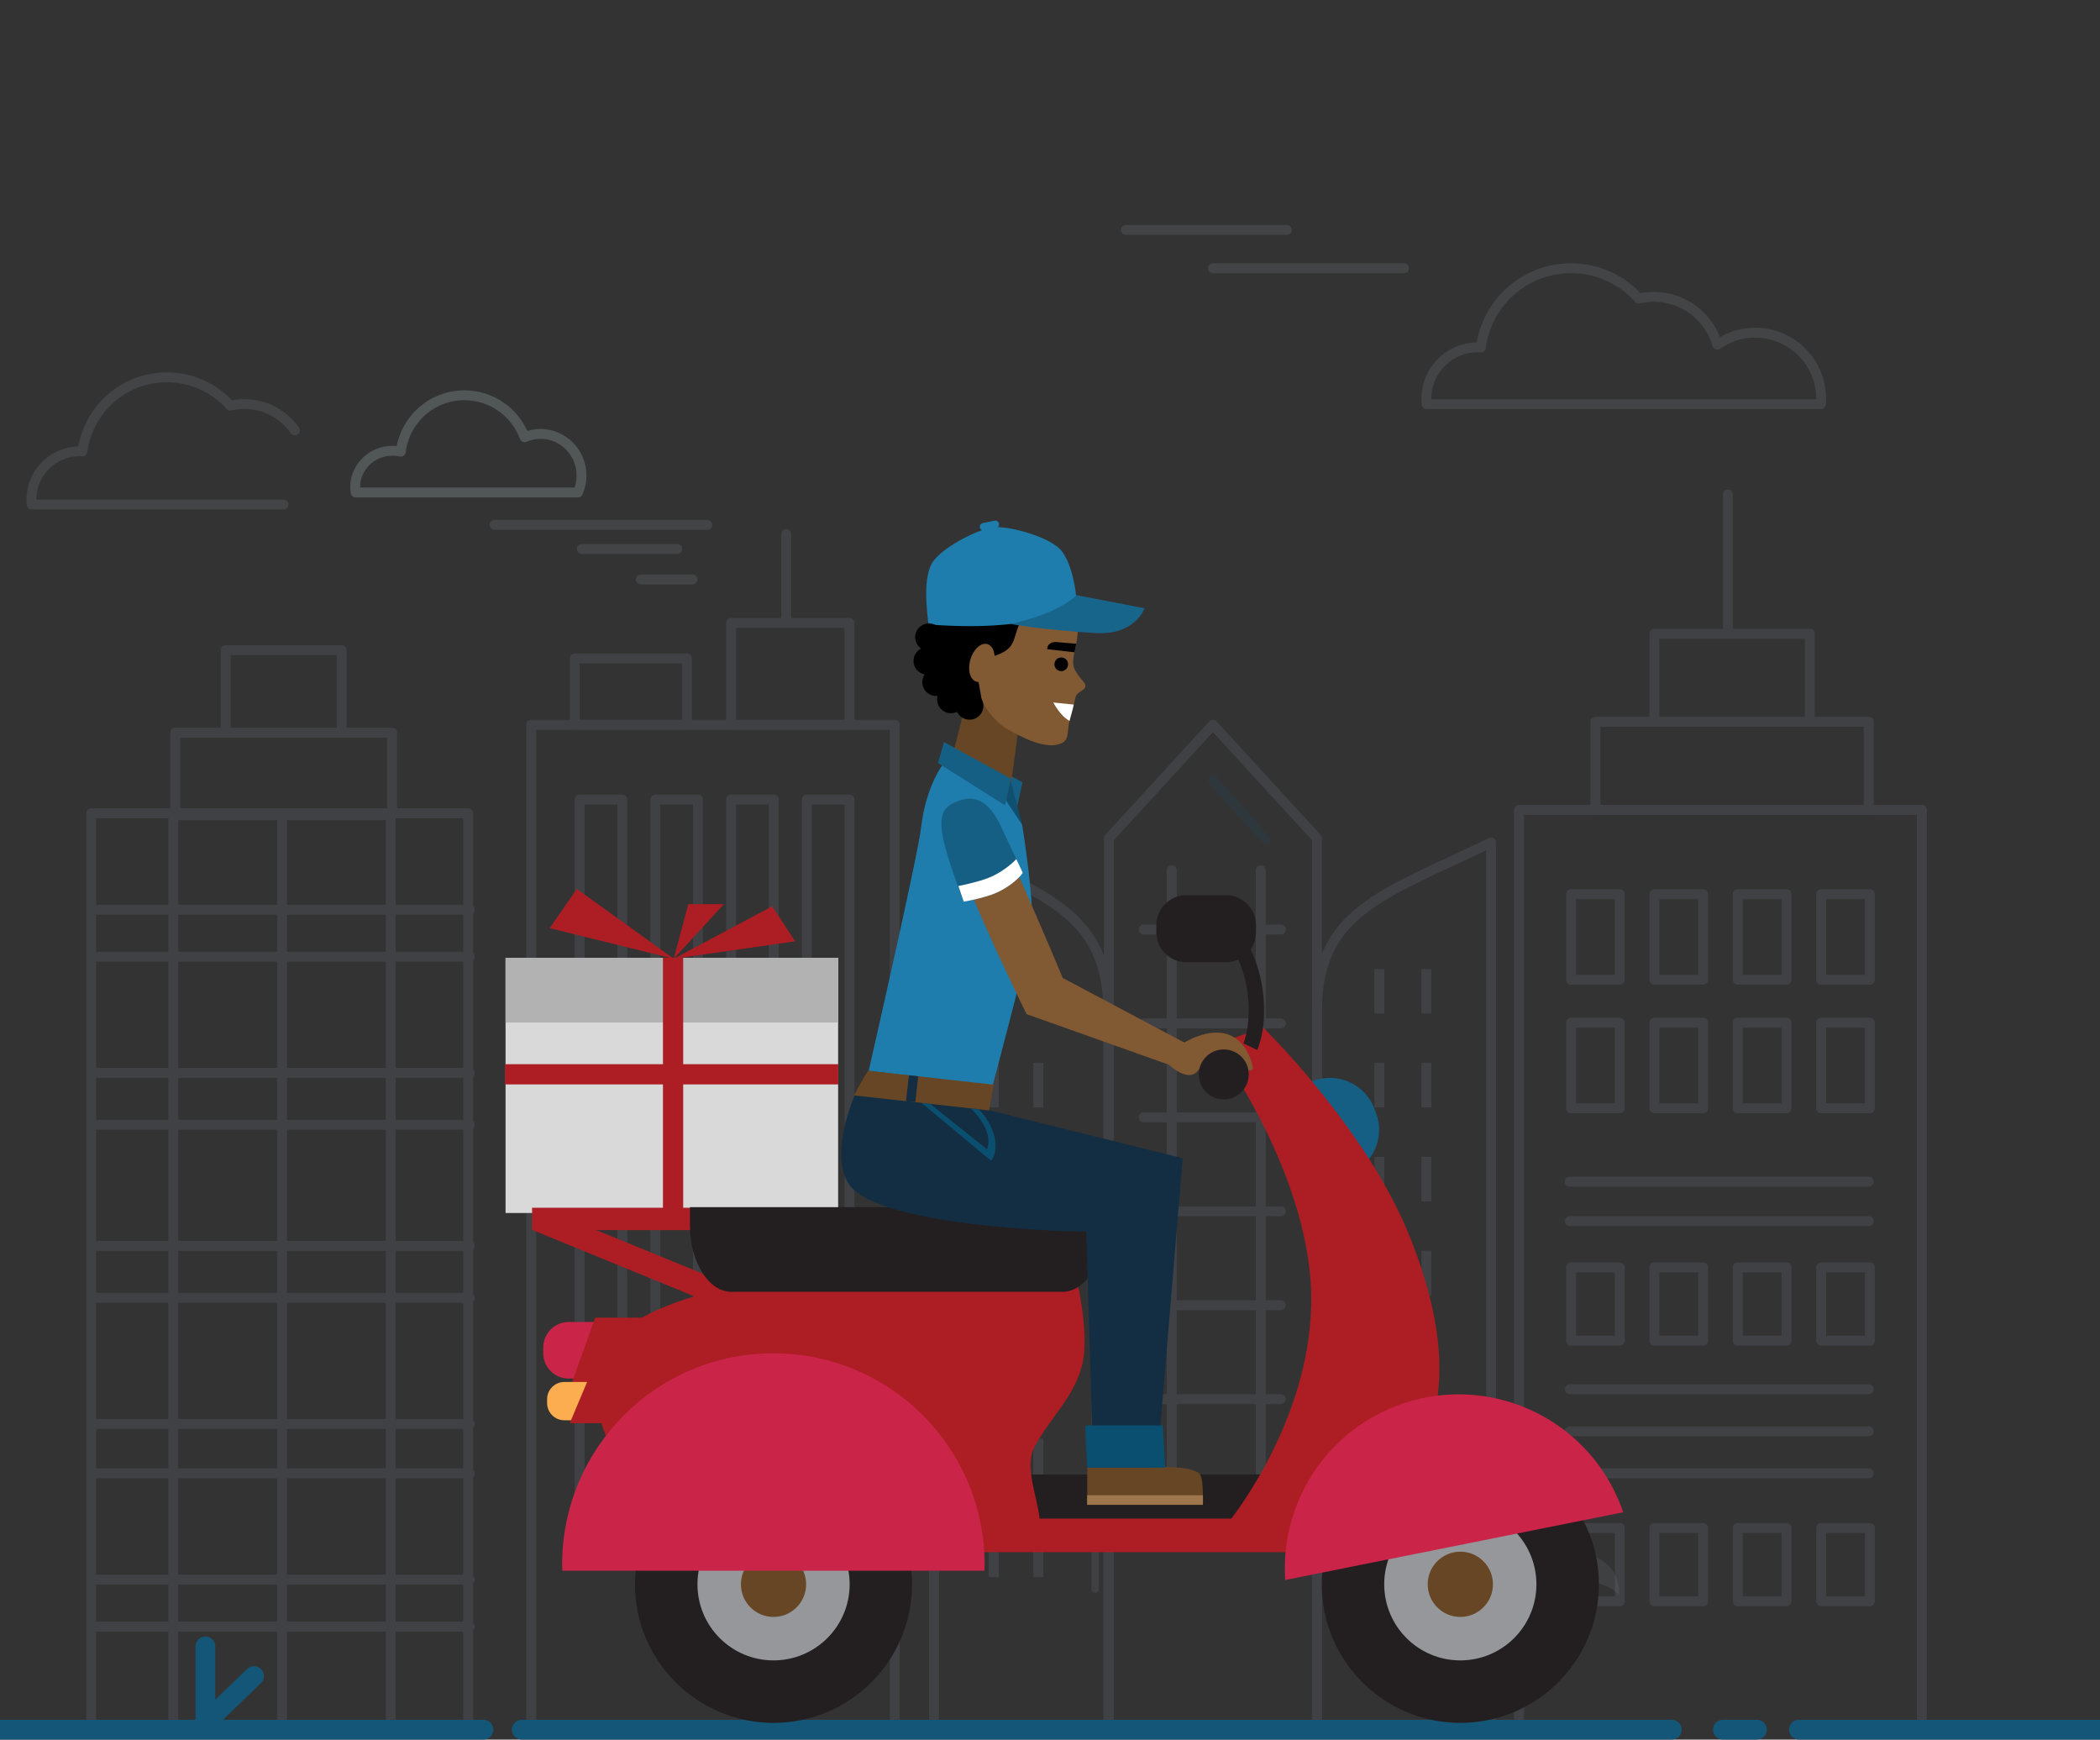 <svg width="390" height="323" viewBox="0 0 390 323" fill="none" xmlns="http://www.w3.org/2000/svg">
<rect x="0" y="0" width="390" height="323" fill="#333333" stroke="none"/>
<g clip-path="url(#clip0_689_3503)">
<path opacity="0.15" d="M225.26 144.893L235.086 155.865" stroke="#135677" stroke-width="1.836" stroke-miterlimit="10" stroke-linecap="round" stroke-linejoin="round"/>
<g opacity="0.6">
<g opacity="0.15">
<path d="M32.178 320.382V151.011M72.57 320.382V151.011M52.374 320.382V151.011M17.031 168.912H87.258M17.031 177.633H87.258M17.031 199.206H87.258M17.031 208.845H87.258M17.031 231.336H87.258M17.031 240.975H87.258M17.031 264.384H87.258M17.031 273.564H87.258M17.031 293.301H87.258M17.031 302.022H87.258M16.93 151.008H86.941V321.571H16.93V151.008Z" stroke="#BED8FF" stroke-width="1.836" stroke-miterlimit="10" stroke-linecap="round" stroke-linejoin="round"/>
<path d="M32.544 136.043H72.817V151.369H32.544V136.043ZM41.913 120.717H63.448V136.043H41.913V120.717Z" stroke="#BED8FF" stroke-width="1.836" stroke-miterlimit="10" stroke-linecap="round" stroke-linejoin="round"/>
</g>
<g opacity="0.15">
<path d="M310.485 321.151H282.107V150.367H356.921V321.151H334.889" stroke="#BED8FF" stroke-width="1.836" stroke-miterlimit="10" stroke-linecap="round" stroke-linejoin="round"/>
<path d="M291.513 219.401H347.052M291.513 226.745H347.052M291.513 257.957H347.052M291.513 265.76H347.052M291.513 273.563H347.052M320.889 117.503V91.799M291.767 166.032H300.811V181.916H291.767V166.032ZM307.25 166.032H316.294V181.916H307.25V166.032ZM322.734 166.032H331.777V181.916H322.734V166.032ZM338.217 166.032H347.26V181.916H338.217V166.032ZM291.767 189.9H300.811V205.784H291.767V189.9ZM307.25 189.9H316.294V205.784H307.25V189.9ZM322.734 189.9H331.777V205.784H322.734V189.9ZM338.217 189.9H347.26V205.784H338.217V189.9ZM291.767 235.327H300.811V248.93H291.767V235.327ZM307.25 235.327H316.294V248.93H307.25V235.327ZM322.734 235.327H331.777V248.93H322.734V235.327ZM338.217 235.327H347.26V248.93H338.217V235.327ZM291.767 283.719H300.811V297.322H291.767V283.719ZM307.25 283.719H316.294V297.322H307.25V283.719ZM322.734 283.719H331.777V297.322H322.734V283.719ZM338.217 283.719H347.26V297.322H338.217V283.719ZM296.289 134.027H347.055V150.367H296.289V134.027ZM307.25 117.687H336.093V134.027H307.25V117.687Z" stroke="#BED8FF" stroke-width="1.836" stroke-miterlimit="10" stroke-linecap="round" stroke-linejoin="round"/>
</g>
<g opacity="0.15">
<path d="M244.578 321.299H205.943V155.646L225.26 134.578L244.578 155.646V321.299Z" stroke="#BED8FF" stroke-width="1.836" stroke-miterlimit="10" stroke-linecap="round" stroke-linejoin="round"/>
<path d="M276.92 321.301H244.578V187.798C244.578 169.181 256.831 166.135 276.92 156.428V321.301Z" stroke="#BED8FF" stroke-width="1.836" stroke-miterlimit="10" stroke-linecap="round" stroke-linejoin="round"/>
<path d="M256.17 284.58V292.842M264.891 284.58V292.842M256.17 267.138V275.4M264.891 267.138V275.4M256.17 249.696V257.958M264.891 249.696V257.958M256.17 232.254V240.516M264.891 232.254V240.516M256.17 214.812V223.074M264.891 214.812V223.074M256.17 197.37V205.632M264.891 197.37V205.632M256.17 179.928V188.19M264.891 179.928V188.19" stroke="#BED8FF" stroke-width="1.836" stroke-miterlimit="10" stroke-linejoin="round"/>
<path d="M173.464 321.301H205.807V187.798C205.807 169.181 193.554 166.135 173.464 156.428V321.301Z" stroke="#BED8FF" stroke-width="1.836" stroke-miterlimit="10" stroke-linecap="round" stroke-linejoin="round"/>
<path d="M192.828 284.58V292.842M184.566 284.58V292.842M192.828 267.138V275.4M184.566 267.138V275.4M192.828 249.696V257.958M184.566 249.696V257.958M192.828 232.254V240.516M184.566 232.254V240.516M192.828 214.812V223.074M184.566 214.812V223.074M192.828 197.37V205.632M184.566 197.37V205.632M192.828 179.928V188.19M184.566 179.928V188.19" stroke="#BED8FF" stroke-width="1.836" stroke-miterlimit="10" stroke-linejoin="round"/>
<path d="M217.614 161.566V280.447M234.138 161.566V280.447M212.384 277.234H237.87M212.384 259.792H237.87M212.384 242.35H237.87M212.384 224.908H237.87M212.384 207.466H237.87M212.384 190.024H237.87M212.384 172.582H237.87" stroke="#BED8FF" stroke-width="1.836" stroke-miterlimit="10" stroke-linecap="round" stroke-linejoin="round"/>
</g>
<g opacity="0.15">
<path d="M98.656 134.578H166.177V321.151H98.656V134.578Z" stroke="#BED8FF" stroke-width="1.836" stroke-miterlimit="10" stroke-linecap="round" stroke-linejoin="round"/>
<path d="M146.01 115.667V99.143M107.639 148.453H115.566V280.925H107.639V148.453ZM121.705 148.453H129.632V280.925H121.705V148.453ZM135.772 148.453H143.699V280.925H135.772V148.453ZM149.839 148.453H157.766V280.925H149.839V148.453ZM135.772 115.667H157.766V134.577H135.772V115.667ZM106.745 122.245H127.568V134.577H106.745V122.245Z" stroke="#BED8FF" stroke-width="1.836" stroke-miterlimit="10" stroke-linecap="round" stroke-linejoin="round"/>
</g>
</g>
<path opacity="0.21" d="M203.383 254.129V295.064M139.115 254.135L138.071 295.057" stroke="#72757C" stroke-width="1.377" stroke-miterlimit="10" stroke-linecap="round"/>
<path opacity="0.2" d="M268.02 293.952H295.625C297.615 293.952 299.403 294.802 300.659 296.151C300.678 295.944 300.691 295.734 300.691 295.522C300.691 291.719 297.608 288.637 293.806 288.637H266.201V302.407H268.02V293.952H268.02Z" fill="#72757C"/>
<path d="M89.782 321.153H-1.725M310.485 321.153H96.897M326.282 321.153H319.971M394.725 321.153H334.085M38.145 305.695V319.924L47.174 311.206" stroke="#135677" stroke-width="3.672" stroke-miterlimit="10" stroke-linecap="round" stroke-linejoin="round"/>
<path d="M54.768 79.915C52.694 76.958 49.26 75.025 45.373 75.025C44.475 75.025 43.603 75.131 42.764 75.326C39.871 72.092 35.667 70.055 30.985 70.055C22.947 70.055 16.315 76.059 15.317 83.825C15.135 83.814 14.955 83.798 14.77 83.798C9.837 83.798 5.838 87.797 5.838 92.73C5.838 93.049 5.857 93.365 5.889 93.675H52.66M91.849 97.461H131.356M119.011 107.595H128.6M108.037 101.935H125.785M209.098 42.688H238.982M225.26 49.802H260.749M338.172 75.047C338.199 74.713 338.217 74.376 338.217 74.036C338.217 67.264 332.728 61.774 325.955 61.774C323.441 61.771 320.987 62.545 318.929 63.99C317.459 58.865 312.741 55.114 307.144 55.114C306.184 55.114 305.252 55.227 304.356 55.436C301.264 51.979 296.77 49.802 291.767 49.802C283.176 49.802 276.088 56.218 275.022 64.519C274.827 64.507 274.634 64.49 274.437 64.49C269.165 64.49 264.891 68.764 264.891 74.036C264.891 74.378 264.911 74.715 264.946 75.047H338.172Z" stroke="#CCE1EA" stroke-opacity="0.1" stroke-width="1.836" stroke-miterlimit="10" stroke-linecap="round" stroke-linejoin="round"/>
<path d="M107.335 91.443C107.772 90.452 107.998 89.38 107.998 88.296C107.998 84.026 104.591 80.565 100.389 80.565C99.335 80.565 98.332 80.783 97.419 81.177C95.743 76.633 91.374 73.393 86.248 73.393C80.159 73.393 75.141 77.965 74.433 83.863C73.93 83.752 73.417 83.695 72.903 83.694C69.068 83.694 65.96 86.717 65.96 90.447C65.96 90.786 65.994 91.117 66.044 91.444L107.335 91.443Z" stroke="#CCE1EA" stroke-opacity="0.2" stroke-width="1.836" stroke-miterlimit="10" stroke-linecap="round" stroke-linejoin="round"/>
<g clip-path="url(#clip1_689_3503)">
<path d="M93.889 225.225H155.653V177.838H93.889V225.225Z" fill="#D9D9D9"/>
<path d="M93.889 189.859H155.653V177.838H93.889V189.859Z" fill="#B2B2B2"/>
<path d="M123.12 225.232H126.878V177.838H123.12V225.232Z" fill="#AC1E23"/>
<path d="M93.789 201.348H155.678V197.596H93.789V201.348Z" fill="#AC1E23"/>
<path d="M125.117 178.016L107.122 165.051L102.088 172.338L125.117 178.016Z" fill="#AC1E23"/>
<path d="M143.413 168.281L125.117 178.015L147.667 174.783L143.413 168.281Z" fill="#AC1E23"/>
<path d="M125.117 178.017L134.441 167.881H127.824L125.117 178.017Z" fill="#AC1E23"/>
<path d="M132.436 242.122L98.995 228.425L100.685 224.283L134.126 237.973L132.436 242.122Z" fill="#AC1E23"/>
<path d="M98.816 228.404H144.218V224.25H98.816V228.404Z" fill="#AC1E23"/>
<path d="M186.886 284.106H235.316V273.779H186.886V284.106Z" fill="#231F20"/>
<path d="M118.966 255.97H105.604C103.019 255.97 100.892 253.853 100.892 251.254V250.186C100.892 247.588 103.019 245.465 105.604 245.465H118.966C121.559 245.465 123.685 247.588 123.685 250.186V251.254C123.685 253.853 121.559 255.97 118.966 255.97Z" fill="#CB2449"/>
<path d="M118.866 244.664H110.531L106.191 256.772H118.866C122.196 256.772 124.931 254.048 124.931 250.718C124.931 247.388 122.196 244.664 118.866 244.664Z" fill="#AC1E23"/>
<path d="M116.517 263.71H104.795C103.041 263.71 101.602 262.273 101.602 260.518V259.793C101.602 258.039 103.041 256.602 104.795 256.602H116.517C118.272 256.602 119.704 258.039 119.704 259.793V260.518C119.704 262.273 118.272 263.71 116.517 263.71Z" fill="#FBAD50"/>
<path d="M115.88 256.061H109.263L105.812 264.25H115.88C118.529 264.25 120.692 262.411 120.692 260.155C120.692 257.9 118.529 256.061 115.88 256.061Z" fill="#AC1E23"/>
<path d="M255.544 206.617L255.222 205.786C253.489 201.262 248.362 198.98 243.836 200.721L242.991 201.045L249.436 218.408L250.474 218.005C255.007 216.271 257.277 211.147 255.544 206.617Z" fill="#155F84"/>
<path d="M139.704 238.162C139.704 238.162 116.56 241.723 112.285 251.16C108.017 260.603 114.247 270.04 114.247 270.04C114.247 270.04 184.931 288.735 190.811 286.777C196.682 284.818 189.206 274.313 192.057 268.794C194.899 263.274 199.353 259.713 200.957 253.475C202.561 247.243 199.539 235.809 199.539 235.809L139.883 237.451L139.704 238.162Z" fill="#AC1E23"/>
<path d="M169.378 294.162C169.378 308.373 157.864 319.894 143.657 319.894C129.45 319.894 117.928 308.373 117.928 294.162C117.928 279.951 129.45 268.438 143.657 268.438C157.864 268.438 169.378 279.951 169.378 294.162Z" fill="#231F20"/>
<path d="M157.792 294.163C157.792 301.971 151.455 308.295 143.657 308.295C135.852 308.295 129.529 301.971 129.529 294.163C129.529 286.362 135.852 280.031 143.657 280.031C151.455 280.031 157.792 286.362 157.792 294.163Z" fill="#95979A"/>
<path d="M149.708 294.163C149.708 297.507 147.001 300.223 143.657 300.223C140.305 300.223 137.599 297.507 137.599 294.163C137.599 290.82 140.305 288.109 143.657 288.109C147.001 288.109 149.708 290.82 149.708 294.163Z" fill="#664624"/>
<path d="M296.934 294.162C296.934 308.373 285.412 319.894 271.197 319.894C256.991 319.894 245.469 308.373 245.469 294.162C245.469 279.951 256.991 268.438 271.197 268.438C285.412 268.438 296.934 279.951 296.934 294.162Z" fill="#231F20"/>
<path d="M285.333 294.163C285.333 301.971 279.01 308.295 271.197 308.295C263.399 308.295 257.069 301.971 257.069 294.163C257.069 286.362 263.399 280.031 271.197 280.031C279.01 280.031 285.333 286.362 285.333 294.163Z" fill="#95979A"/>
<path d="M277.263 294.163C277.263 297.507 274.542 300.223 271.197 300.223C267.854 300.223 265.147 297.507 265.147 294.163C265.147 290.82 267.854 288.109 271.197 288.109C274.542 288.109 277.263 290.82 277.263 294.163Z" fill="#664624"/>
<path d="M175.135 288.2H241.726V281.969H175.135V288.2Z" fill="#AC1E23"/>
<path d="M182.819 291.651C182.833 291.268 182.855 290.886 182.855 290.503C182.855 268.834 165.289 251.273 143.621 251.273C121.96 251.273 104.394 268.834 104.394 290.503C104.394 290.886 104.416 291.268 104.43 291.651H182.819Z" fill="#CB2449"/>
<path d="M225.655 193.974L234.563 190.77C234.563 190.77 254.019 209.675 262.032 230.151C270.045 250.627 267.732 262.029 263.099 272.355C257.864 284.027 251.706 283.394 251.706 283.394L227.839 283.038C227.839 283.038 242.977 264.877 243.507 242.437C244.08 218.67 225.655 193.974 225.655 193.974Z" fill="#AC1E23"/>
<path d="M301.445 280.791C301.137 279.881 300.786 278.964 300.385 278.067C293.145 261.779 274.069 254.44 257.778 261.681C245.054 267.338 237.793 280.231 238.68 293.367L301.445 280.791Z" fill="#CB2449"/>
<path d="M227.66 178.674H220.334C217.262 178.674 214.742 176.155 214.742 173.075V171.809C214.742 168.729 217.262 166.211 220.334 166.211H227.66C230.746 166.211 233.26 168.729 233.26 171.809V173.075C233.26 176.155 230.746 178.674 227.66 178.674Z" fill="#231F20"/>
<path d="M233.482 194.958L230.911 193.731C230.918 193.705 232.486 190.23 231.67 184.209C230.854 178.142 227.724 174.08 227.689 174.034L229.93 172.273C230.08 172.465 233.568 176.955 234.499 183.827C235.429 190.757 233.561 194.793 233.482 194.958ZM128.132 224.138V227.541C128.132 234.313 131.591 239.853 135.809 239.853H197.384C201.602 239.853 205.053 234.313 205.053 227.541V224.138H128.132Z" fill="#231F20"/>
<path d="M188.813 150.206L189.894 145.26L177.463 138.455L176.367 142.352L188.813 150.206Z" fill="#155F84"/>
<path d="M182.275 165.486C194.169 168.183 187.746 154.197 187.796 145.347L190.187 127.417L185.411 125.465C185.411 125.465 182.533 130.18 178.773 132.877C177.742 137.065 176.603 141.595 176.181 142.742C176.417 145.09 170.381 162.783 182.275 165.486Z" fill="#664624"/>
<path d="M199.747 113.735C201.186 118.806 198.365 122.096 199.633 124.378C200.9 126.66 201.58 126.528 201.566 127.398C201.544 128.275 199.948 128.374 199.726 129.535C199.446 130.939 198.737 132.99 198.501 134.461C198.2 136.281 198.48 137.501 196.926 138.094C194.062 139.196 189.786 136.868 187.352 135.556C183.9 133.689 181.05 128.869 181.093 125.539C178.609 124.497 170.488 117.849 176.102 110.893C181.716 103.935 197.048 104.212 199.747 113.735Z" fill="#815932"/>
<path d="M199.747 113.735C198.831 112.976 191.19 111.552 189.436 115.515C187.975 118.819 188.784 120.494 184.53 121.833C182.418 118.568 179.654 122.242 181.466 123.751C181.859 124.088 181.48 125.176 181.48 125.176L182.311 129.917L178.816 132.885C178.816 132.885 171.154 129.192 171.748 119.795C172.35 110.227 177.391 105.03 183.378 105.076C194.076 105.155 198.666 109.561 199.747 113.735Z" fill="black"/>
<path d="M199.84 113.444C200.256 111.835 199.353 103.967 196.496 101.62C193.632 99.265 186.979 97.644 184.552 97.888C182.124 98.125 175.773 101.098 173.424 104.067C171.176 106.902 172.235 113.958 172.422 115.949C183.213 116.748 190.059 116.068 199.84 113.444Z" fill="#1E7DAC"/>
<path d="M187.71 115.865C187.71 115.865 193.453 116.926 203.406 117.54C210.889 117.995 212.558 112.937 212.558 112.937L199.869 110.49C199.869 110.49 199.246 111.466 195.981 113.108C192.701 114.75 187.71 115.865 187.71 115.865Z" fill="#18658C"/>
<path d="M198.329 123.612C198.179 124.298 197.499 124.734 196.811 124.582C196.138 124.43 195.701 123.758 195.852 123.072C195.995 122.386 196.675 121.951 197.363 122.102C198.05 122.254 198.48 122.933 198.329 123.612Z" fill="black"/>
<path d="M198.623 133.853C198.888 132.884 199.203 131.829 199.411 130.826L195.623 130.438C195.623 130.438 196.811 132.851 198.623 133.853Z" fill="white"/>
<path d="M184.502 123.709C183.95 125.642 182.533 126.921 181.344 126.578C180.155 126.235 179.647 124.395 180.213 122.463C180.771 120.537 182.182 119.251 183.37 119.594C184.559 119.938 185.06 121.784 184.502 123.709Z" fill="#815932"/>
<path d="M199.539 121.112L194.47 120.537L194.506 120.261C194.62 119.549 195.436 119.087 196.331 119.226L199.869 119.529L199.539 121.112Z" fill="black"/>
<path d="M184.982 98.032L182.79 98.474C182.411 98.554 182.053 98.31 181.974 97.94C181.895 97.565 182.139 97.202 182.511 97.122L184.717 96.681C185.082 96.608 185.454 96.846 185.526 97.222C185.605 97.591 185.361 97.96 184.982 98.032Z" fill="#1E7DAC"/>
<path d="M175.071 118.673C174.885 120.077 173.582 121.053 172.178 120.862C170.782 120.664 169.801 119.372 169.987 117.967C170.188 116.563 171.476 115.586 172.887 115.778C174.291 115.976 175.264 117.268 175.071 118.673Z" fill="black"/>
<path d="M174.763 123.064C174.563 124.469 173.274 125.451 171.87 125.253C170.467 125.062 169.486 123.763 169.679 122.366C169.879 120.961 171.169 119.978 172.572 120.176C173.968 120.367 174.957 121.666 174.763 123.064Z" fill="black"/>
<path d="M176.389 127.009C176.202 128.407 174.899 129.389 173.503 129.198C172.099 129 171.118 127.708 171.312 126.303C171.505 124.899 172.801 123.923 174.205 124.114C175.608 124.305 176.589 125.604 176.389 127.009Z" fill="black"/>
<path d="M179.138 130.213C178.945 131.612 177.649 132.594 176.246 132.403C174.842 132.206 173.861 130.912 174.054 129.508C174.248 128.103 175.551 127.127 176.955 127.319C178.351 127.509 179.332 128.809 179.138 130.213Z" fill="black"/>
<path d="M182.604 131.42C182.404 132.818 181.115 133.801 179.711 133.603C178.301 133.412 177.327 132.119 177.52 130.714C177.721 129.31 179.01 128.328 180.413 128.525C181.817 128.717 182.798 130.015 182.604 131.42Z" fill="black"/>
<path d="M189.829 153.121L186.693 148.242L175.3 141.66C175.3 141.66 171.97 145.722 171.054 153.702C170.452 158.944 161.322 198.84 161.322 198.84L184.351 201.531C184.351 201.531 189.693 181.563 191.498 173.392C192.429 169.198 189.829 153.121 189.829 153.121Z" fill="#1E7DAC"/>
<path d="M186.643 149.529L187.739 144.576L175.3 137.777L174.205 141.675L186.643 149.529Z" fill="#155F84"/>
<path d="M189.829 153.121L187.674 144.865L186.844 148.65L189.829 153.121Z" fill="#0F5070"/>
<path d="M159.153 202.367C159.153 202.367 153.947 213.373 157.391 219.474C162.346 228.224 201.738 228.699 201.738 228.699L203.02 271.761L214.957 271.332L219.647 215.055L183.7 206.127L159.153 202.367Z" fill="#132E42"/>
<path d="M184.559 201.4L161.201 198.809C161.201 198.809 160.463 199.982 159.955 200.886C159.439 201.795 158.608 203.392 158.608 203.392L183.686 206.181L184.559 201.4Z" fill="#664624"/>
<path d="M169.987 204.658L168.261 204.467L168.798 199.652L170.524 199.844L169.987 204.658Z" fill="#132E42"/>
<path d="M217.191 197.733L220.549 193.895L197.37 181.584C197.37 181.584 183.857 149.153 182.196 148.928C182.196 148.928 178.05 148.216 176.224 151.843C174.398 155.47 190.653 188.303 190.653 188.303L217.191 197.733Z" fill="#815932"/>
<path d="M178.974 167.412C180.22 167.227 182.934 166.613 184.552 165.974C187.137 164.965 189.257 163.112 189.944 162.063L185.984 153.656C183.643 148.413 180.85 147.72 178.193 148.644C175.537 149.574 174.384 150.787 174.992 154.803C175.601 158.819 178.974 167.412 178.974 167.412Z" fill="#155F84"/>
<path d="M183.385 163.078C181.874 163.645 179.504 164.219 177.986 164.509C178.551 166.217 178.974 167.411 178.974 167.411C180.22 167.226 182.934 166.612 184.552 165.973C187.137 164.964 189.257 163.111 189.944 162.062L188.741 159.504C187.875 160.48 185.741 162.194 183.385 163.078Z" fill="white"/>
<path d="M181.809 206.003L180.291 205.831C180.943 206.438 181.602 207.156 182.146 207.968C184.237 211.048 183.463 212.901 183.299 213.402L172.758 204.974L171.154 204.789L184.058 215.525C184.058 215.525 184.337 215.149 184.538 214.747C184.731 214.351 185.719 211.449 183.141 207.651C182.726 207.051 182.275 206.504 181.809 206.003Z" fill="#0A4F6F"/>
<path d="M201.924 279.432V272.502H213.002C213.002 272.502 221.652 271.822 222.898 273.854C223.614 275.014 223.342 279.432 223.342 279.432H201.924Z" fill="#664624"/>
<path d="M201.895 279.398H223.406V277.637H201.895V279.398Z" fill="#9D764B"/>
<path d="M201.544 264.672H215.952L216.389 272.512H201.895L201.544 264.672Z" fill="#0A4F6F"/>
<path d="M217.134 197.733C217.134 197.733 220.585 201.069 222.425 198.854C224.882 195.893 226.865 193.757 228.548 195.734C232.386 200.252 232.701 198.333 232.701 198.333C232.701 198.333 231.799 192.325 226.679 191.765C223.02 191.363 219.074 194.092 219.074 194.092L217.134 197.733Z" fill="#815932"/>
<path d="M231.906 199.494C231.906 202.052 229.83 204.129 227.266 204.129C224.703 204.129 222.633 202.052 222.633 199.494C222.633 196.928 224.703 194.857 227.266 194.857C229.83 194.857 231.906 196.928 231.906 199.494Z" fill="#231F20"/>
</g>
</g>
<defs>
<clipPath id="clip0_689_3503">
<rect width="459" height="459" fill="white" transform="translate(-33)"/>
</clipPath>
<clipPath id="clip1_689_3503">
<rect width="244.577" height="244.577" fill="white" transform="translate(75.329 85.992)"/>
</clipPath>
</defs>
</svg>
